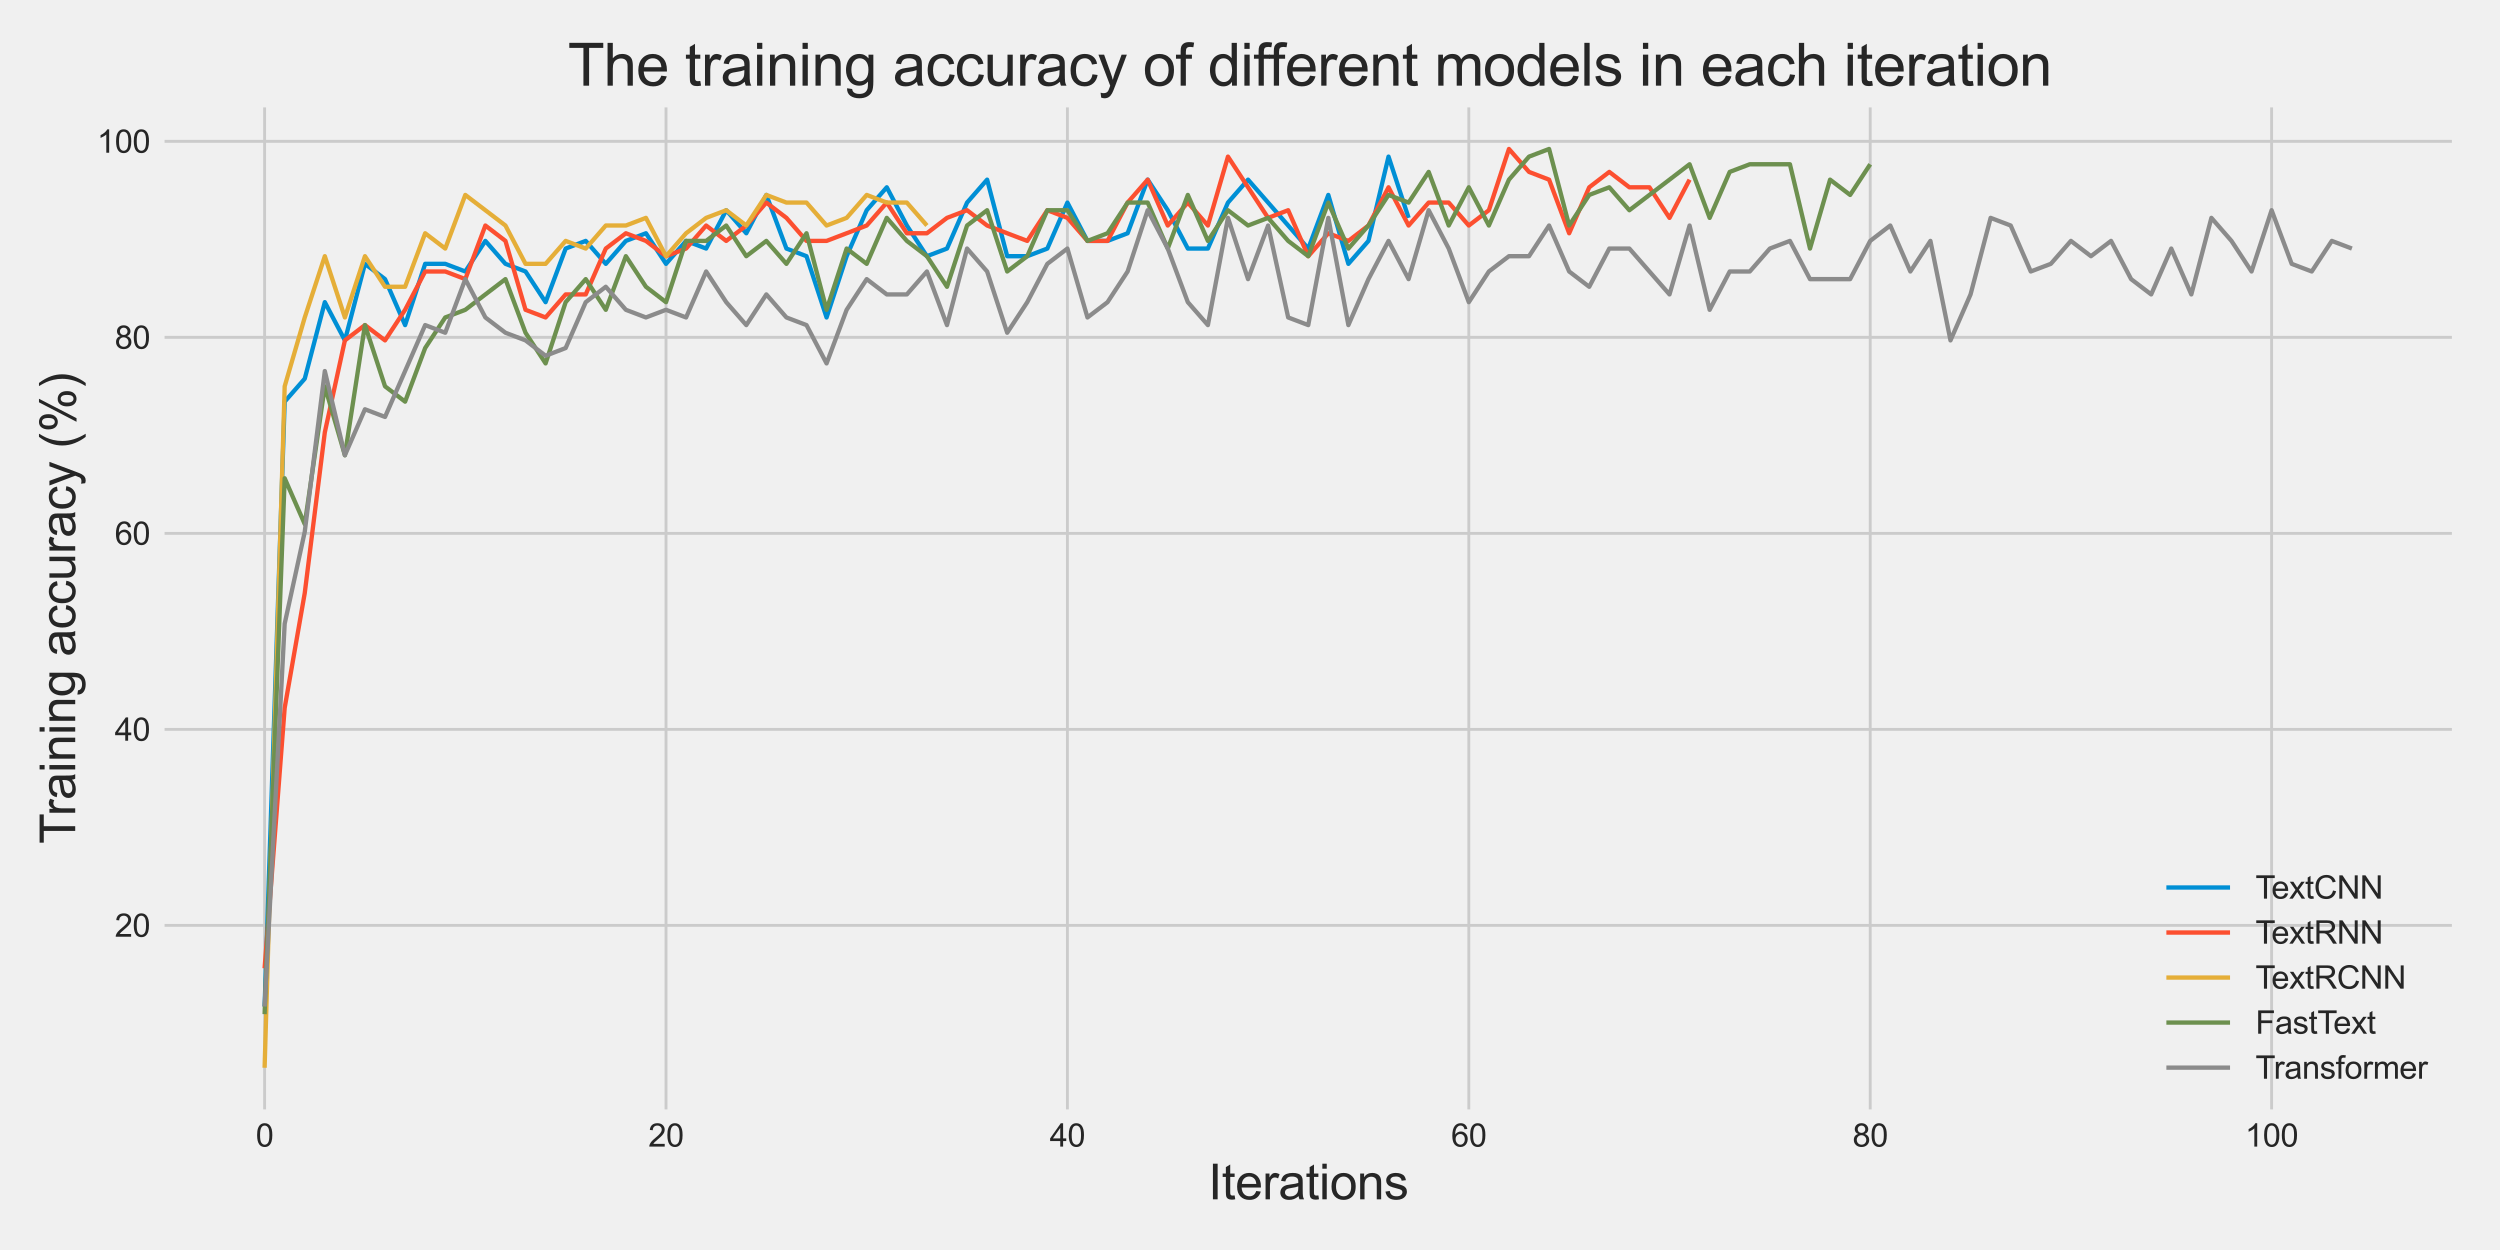 <?xml version="1.0" encoding="utf-8" standalone="no"?>
<!DOCTYPE svg PUBLIC "-//W3C//DTD SVG 1.1//EN"
  "http://www.w3.org/Graphics/SVG/1.1/DTD/svg11.dtd">
<svg xmlns:xlink="http://www.w3.org/1999/xlink" width="864pt" height="432pt" viewBox="0 0 864 432" xmlns="http://www.w3.org/2000/svg" version="1.1">
 <defs>
  <style type="text/css">*{stroke-linejoin: round; stroke-linecap: butt}</style>
 </defs>
 <g id="figure_1">
  <g id="patch_1">
   <path d="M 0 432 
L 864 432 
L 864 0 
L 0 0 
z
" style="fill: #f0f0f0"/>
  </g>
  <g id="axes_1">
   <g id="patch_2">
    <path d="M 55.38 384.9 
L 848.88 384.9 
L 848.88 35.61 
L 55.38 35.61 
z
" style="fill: #f0f0f0"/>
   </g>
   <g id="matplotlib.axis_1">
    <g id="xtick_1">
     <g id="line2d_1">
      <path d="M 91.448 384.9 
L 91.448 35.61 
" clip-path="url(#p4929219675)" style="fill: none; stroke: #cbcbcb"/>
     </g>
     <g id="line2d_2"/>
     <g id="text_1">
      <!-- 0 -->
      <g style="fill: #262626" transform="translate(88.39 396.274) scale(0.11 -0.11)">
       <defs>
        <path id="ArialMT-30" d="M 266 2259 
Q 266 3072 433 3567 
Q 600 4063 929 4331 
Q 1259 4600 1759 4600 
Q 2128 4600 2406 4451 
Q 2684 4303 2865 4023 
Q 3047 3744 3150 3342 
Q 3253 2941 3253 2259 
Q 3253 1453 3087 958 
Q 2922 463 2592 192 
Q 2263 -78 1759 -78 
Q 1097 -78 719 397 
Q 266 969 266 2259 
z
M 844 2259 
Q 844 1131 1108 757 
Q 1372 384 1759 384 
Q 2147 384 2411 759 
Q 2675 1134 2675 2259 
Q 2675 3391 2411 3762 
Q 2147 4134 1753 4134 
Q 1366 4134 1134 3806 
Q 844 3388 844 2259 
z
" transform="scale(0.016)"/>
       </defs>
       <use xlink:href="#ArialMT-30"/>
      </g>
     </g>
    </g>
    <g id="xtick_2">
     <g id="line2d_3">
      <path d="M 230.172 384.9 
L 230.172 35.61 
" clip-path="url(#p4929219675)" style="fill: none; stroke: #cbcbcb"/>
     </g>
     <g id="line2d_4"/>
     <g id="text_2">
      <!-- 20 -->
      <g style="fill: #262626" transform="translate(224.055 396.274) scale(0.11 -0.11)">
       <defs>
        <path id="ArialMT-32" d="M 3222 541 
L 3222 0 
L 194 0 
Q 188 203 259 391 
Q 375 700 629 1000 
Q 884 1300 1366 1694 
Q 2113 2306 2375 2664 
Q 2638 3022 2638 3341 
Q 2638 3675 2398 3904 
Q 2159 4134 1775 4134 
Q 1369 4134 1125 3890 
Q 881 3647 878 3216 
L 300 3275 
Q 359 3922 746 4261 
Q 1134 4600 1788 4600 
Q 2447 4600 2831 4234 
Q 3216 3869 3216 3328 
Q 3216 3053 3103 2787 
Q 2991 2522 2730 2228 
Q 2469 1934 1863 1422 
Q 1356 997 1212 845 
Q 1069 694 975 541 
L 3222 541 
z
" transform="scale(0.016)"/>
       </defs>
       <use xlink:href="#ArialMT-32"/>
       <use xlink:href="#ArialMT-30" x="55.615"/>
      </g>
     </g>
    </g>
    <g id="xtick_3">
     <g id="line2d_5">
      <path d="M 368.896 384.9 
L 368.896 35.61 
" clip-path="url(#p4929219675)" style="fill: none; stroke: #cbcbcb"/>
     </g>
     <g id="line2d_6"/>
     <g id="text_3">
      <!-- 40 -->
      <g style="fill: #262626" transform="translate(362.779 396.274) scale(0.11 -0.11)">
       <defs>
        <path id="ArialMT-34" d="M 2069 0 
L 2069 1097 
L 81 1097 
L 81 1613 
L 2172 4581 
L 2631 4581 
L 2631 1613 
L 3250 1613 
L 3250 1097 
L 2631 1097 
L 2631 0 
L 2069 0 
z
M 2069 1613 
L 2069 3678 
L 634 1613 
L 2069 1613 
z
" transform="scale(0.016)"/>
       </defs>
       <use xlink:href="#ArialMT-34"/>
       <use xlink:href="#ArialMT-30" x="55.615"/>
      </g>
     </g>
    </g>
    <g id="xtick_4">
     <g id="line2d_7">
      <path d="M 507.62 384.9 
L 507.62 35.61 
" clip-path="url(#p4929219675)" style="fill: none; stroke: #cbcbcb"/>
     </g>
     <g id="line2d_8"/>
     <g id="text_4">
      <!-- 60 -->
      <g style="fill: #262626" transform="translate(501.502 396.274) scale(0.11 -0.11)">
       <defs>
        <path id="ArialMT-36" d="M 3184 3459 
L 2625 3416 
Q 2550 3747 2413 3897 
Q 2184 4138 1850 4138 
Q 1581 4138 1378 3988 
Q 1113 3794 959 3422 
Q 806 3050 800 2363 
Q 1003 2672 1297 2822 
Q 1591 2972 1913 2972 
Q 2475 2972 2870 2558 
Q 3266 2144 3266 1488 
Q 3266 1056 3080 686 
Q 2894 316 2569 119 
Q 2244 -78 1831 -78 
Q 1128 -78 684 439 
Q 241 956 241 2144 
Q 241 3472 731 4075 
Q 1159 4600 1884 4600 
Q 2425 4600 2770 4297 
Q 3116 3994 3184 3459 
z
M 888 1484 
Q 888 1194 1011 928 
Q 1134 663 1356 523 
Q 1578 384 1822 384 
Q 2178 384 2434 671 
Q 2691 959 2691 1453 
Q 2691 1928 2437 2201 
Q 2184 2475 1800 2475 
Q 1419 2475 1153 2201 
Q 888 1928 888 1484 
z
" transform="scale(0.016)"/>
       </defs>
       <use xlink:href="#ArialMT-36"/>
       <use xlink:href="#ArialMT-30" x="55.615"/>
      </g>
     </g>
    </g>
    <g id="xtick_5">
     <g id="line2d_9">
      <path d="M 646.343 384.9 
L 646.343 35.61 
" clip-path="url(#p4929219675)" style="fill: none; stroke: #cbcbcb"/>
     </g>
     <g id="line2d_10"/>
     <g id="text_5">
      <!-- 80 -->
      <g style="fill: #262626" transform="translate(640.226 396.274) scale(0.11 -0.11)">
       <defs>
        <path id="ArialMT-38" d="M 1131 2484 
Q 781 2613 612 2850 
Q 444 3088 444 3419 
Q 444 3919 803 4259 
Q 1163 4600 1759 4600 
Q 2359 4600 2725 4251 
Q 3091 3903 3091 3403 
Q 3091 3084 2923 2848 
Q 2756 2613 2416 2484 
Q 2838 2347 3058 2040 
Q 3278 1734 3278 1309 
Q 3278 722 2862 322 
Q 2447 -78 1769 -78 
Q 1091 -78 675 323 
Q 259 725 259 1325 
Q 259 1772 486 2073 
Q 713 2375 1131 2484 
z
M 1019 3438 
Q 1019 3113 1228 2906 
Q 1438 2700 1772 2700 
Q 2097 2700 2305 2904 
Q 2513 3109 2513 3406 
Q 2513 3716 2298 3927 
Q 2084 4138 1766 4138 
Q 1444 4138 1231 3931 
Q 1019 3725 1019 3438 
z
M 838 1322 
Q 838 1081 952 856 
Q 1066 631 1291 507 
Q 1516 384 1775 384 
Q 2178 384 2440 643 
Q 2703 903 2703 1303 
Q 2703 1709 2433 1975 
Q 2163 2241 1756 2241 
Q 1359 2241 1098 1978 
Q 838 1716 838 1322 
z
" transform="scale(0.016)"/>
       </defs>
       <use xlink:href="#ArialMT-38"/>
       <use xlink:href="#ArialMT-30" x="55.615"/>
      </g>
     </g>
    </g>
    <g id="xtick_6">
     <g id="line2d_11">
      <path d="M 785.067 384.9 
L 785.067 35.61 
" clip-path="url(#p4929219675)" style="fill: none; stroke: #cbcbcb"/>
     </g>
     <g id="line2d_12"/>
     <g id="text_6">
      <!-- 100 -->
      <g style="fill: #262626" transform="translate(775.892 396.274) scale(0.11 -0.11)">
       <defs>
        <path id="ArialMT-31" d="M 2384 0 
L 1822 0 
L 1822 3584 
Q 1619 3391 1289 3197 
Q 959 3003 697 2906 
L 697 3450 
Q 1169 3672 1522 3987 
Q 1875 4303 2022 4600 
L 2384 4600 
L 2384 0 
z
" transform="scale(0.016)"/>
       </defs>
       <use xlink:href="#ArialMT-31"/>
       <use xlink:href="#ArialMT-30" x="55.615"/>
       <use xlink:href="#ArialMT-30" x="111.23"/>
      </g>
     </g>
    </g>
    <g id="text_7">
     <!-- Iterations -->
     <g style="fill: #262626" transform="translate(417.581 414.485) scale(0.168 -0.168)">
      <defs>
       <path id="ArialMT-49" d="M 597 0 
L 597 4581 
L 1203 4581 
L 1203 0 
L 597 0 
z
" transform="scale(0.016)"/>
       <path id="ArialMT-74" d="M 1650 503 
L 1731 6 
Q 1494 -44 1306 -44 
Q 1000 -44 831 53 
Q 663 150 594 308 
Q 525 466 525 972 
L 525 2881 
L 113 2881 
L 113 3319 
L 525 3319 
L 525 4141 
L 1084 4478 
L 1084 3319 
L 1650 3319 
L 1650 2881 
L 1084 2881 
L 1084 941 
Q 1084 700 1114 631 
Q 1144 563 1211 522 
Q 1278 481 1403 481 
Q 1497 481 1650 503 
z
" transform="scale(0.016)"/>
       <path id="ArialMT-65" d="M 2694 1069 
L 3275 997 
Q 3138 488 2766 206 
Q 2394 -75 1816 -75 
Q 1088 -75 661 373 
Q 234 822 234 1631 
Q 234 2469 665 2931 
Q 1097 3394 1784 3394 
Q 2450 3394 2872 2941 
Q 3294 2488 3294 1666 
Q 3294 1616 3291 1516 
L 816 1516 
Q 847 969 1125 678 
Q 1403 388 1819 388 
Q 2128 388 2347 550 
Q 2566 713 2694 1069 
z
M 847 1978 
L 2700 1978 
Q 2663 2397 2488 2606 
Q 2219 2931 1791 2931 
Q 1403 2931 1139 2672 
Q 875 2413 847 1978 
z
" transform="scale(0.016)"/>
       <path id="ArialMT-72" d="M 416 0 
L 416 3319 
L 922 3319 
L 922 2816 
Q 1116 3169 1280 3281 
Q 1444 3394 1641 3394 
Q 1925 3394 2219 3213 
L 2025 2691 
Q 1819 2813 1613 2813 
Q 1428 2813 1281 2702 
Q 1134 2591 1072 2394 
Q 978 2094 978 1738 
L 978 0 
L 416 0 
z
" transform="scale(0.016)"/>
       <path id="ArialMT-61" d="M 2588 409 
Q 2275 144 1986 34 
Q 1697 -75 1366 -75 
Q 819 -75 525 192 
Q 231 459 231 875 
Q 231 1119 342 1320 
Q 453 1522 633 1644 
Q 813 1766 1038 1828 
Q 1203 1872 1538 1913 
Q 2219 1994 2541 2106 
Q 2544 2222 2544 2253 
Q 2544 2597 2384 2738 
Q 2169 2928 1744 2928 
Q 1347 2928 1158 2789 
Q 969 2650 878 2297 
L 328 2372 
Q 403 2725 575 2942 
Q 747 3159 1072 3276 
Q 1397 3394 1825 3394 
Q 2250 3394 2515 3294 
Q 2781 3194 2906 3042 
Q 3031 2891 3081 2659 
Q 3109 2516 3109 2141 
L 3109 1391 
Q 3109 606 3145 398 
Q 3181 191 3288 0 
L 2700 0 
Q 2613 175 2588 409 
z
M 2541 1666 
Q 2234 1541 1622 1453 
Q 1275 1403 1131 1340 
Q 988 1278 909 1158 
Q 831 1038 831 891 
Q 831 666 1001 516 
Q 1172 366 1500 366 
Q 1825 366 2078 508 
Q 2331 650 2450 897 
Q 2541 1088 2541 1459 
L 2541 1666 
z
" transform="scale(0.016)"/>
       <path id="ArialMT-69" d="M 425 3934 
L 425 4581 
L 988 4581 
L 988 3934 
L 425 3934 
z
M 425 0 
L 425 3319 
L 988 3319 
L 988 0 
L 425 0 
z
" transform="scale(0.016)"/>
       <path id="ArialMT-6f" d="M 213 1659 
Q 213 2581 725 3025 
Q 1153 3394 1769 3394 
Q 2453 3394 2887 2945 
Q 3322 2497 3322 1706 
Q 3322 1066 3130 698 
Q 2938 331 2570 128 
Q 2203 -75 1769 -75 
Q 1072 -75 642 372 
Q 213 819 213 1659 
z
M 791 1659 
Q 791 1022 1069 705 
Q 1347 388 1769 388 
Q 2188 388 2466 706 
Q 2744 1025 2744 1678 
Q 2744 2294 2464 2611 
Q 2184 2928 1769 2928 
Q 1347 2928 1069 2612 
Q 791 2297 791 1659 
z
" transform="scale(0.016)"/>
       <path id="ArialMT-6e" d="M 422 0 
L 422 3319 
L 928 3319 
L 928 2847 
Q 1294 3394 1984 3394 
Q 2284 3394 2536 3286 
Q 2788 3178 2913 3003 
Q 3038 2828 3088 2588 
Q 3119 2431 3119 2041 
L 3119 0 
L 2556 0 
L 2556 2019 
Q 2556 2363 2490 2533 
Q 2425 2703 2258 2804 
Q 2091 2906 1866 2906 
Q 1506 2906 1245 2678 
Q 984 2450 984 1813 
L 984 0 
L 422 0 
z
" transform="scale(0.016)"/>
       <path id="ArialMT-73" d="M 197 991 
L 753 1078 
Q 800 744 1014 566 
Q 1228 388 1613 388 
Q 2000 388 2187 545 
Q 2375 703 2375 916 
Q 2375 1106 2209 1216 
Q 2094 1291 1634 1406 
Q 1016 1563 777 1677 
Q 538 1791 414 1992 
Q 291 2194 291 2438 
Q 291 2659 392 2848 
Q 494 3038 669 3163 
Q 800 3259 1026 3326 
Q 1253 3394 1513 3394 
Q 1903 3394 2198 3281 
Q 2494 3169 2634 2976 
Q 2775 2784 2828 2463 
L 2278 2388 
Q 2241 2644 2061 2787 
Q 1881 2931 1553 2931 
Q 1166 2931 1000 2803 
Q 834 2675 834 2503 
Q 834 2394 903 2306 
Q 972 2216 1119 2156 
Q 1203 2125 1616 2013 
Q 2213 1853 2448 1751 
Q 2684 1650 2818 1456 
Q 2953 1263 2953 975 
Q 2953 694 2789 445 
Q 2625 197 2315 61 
Q 2006 -75 1616 -75 
Q 969 -75 630 194 
Q 291 463 197 991 
z
" transform="scale(0.016)"/>
      </defs>
      <use xlink:href="#ArialMT-49"/>
      <use xlink:href="#ArialMT-74" x="27.783"/>
      <use xlink:href="#ArialMT-65" x="55.566"/>
      <use xlink:href="#ArialMT-72" x="111.182"/>
      <use xlink:href="#ArialMT-61" x="144.482"/>
      <use xlink:href="#ArialMT-74" x="200.098"/>
      <use xlink:href="#ArialMT-69" x="227.881"/>
      <use xlink:href="#ArialMT-6f" x="250.098"/>
      <use xlink:href="#ArialMT-6e" x="305.713"/>
      <use xlink:href="#ArialMT-73" x="361.328"/>
     </g>
    </g>
   </g>
   <g id="matplotlib.axis_2">
    <g id="ytick_1">
     <g id="line2d_13">
      <path d="M 55.38 319.809 
L 848.88 319.809 
" clip-path="url(#p4929219675)" style="fill: none; stroke: #cbcbcb"/>
     </g>
     <g id="line2d_14"/>
     <g id="text_8">
      <!-- 20 -->
      <g style="fill: #262626" transform="translate(39.646 323.746) scale(0.11 -0.11)">
       <use xlink:href="#ArialMT-32"/>
       <use xlink:href="#ArialMT-30" x="55.615"/>
      </g>
     </g>
    </g>
    <g id="ytick_2">
     <g id="line2d_15">
      <path d="M 55.38 252.068 
L 848.88 252.068 
" clip-path="url(#p4929219675)" style="fill: none; stroke: #cbcbcb"/>
     </g>
     <g id="line2d_16"/>
     <g id="text_9">
      <!-- 40 -->
      <g style="fill: #262626" transform="translate(39.646 256.005) scale(0.11 -0.11)">
       <use xlink:href="#ArialMT-34"/>
       <use xlink:href="#ArialMT-30" x="55.615"/>
      </g>
     </g>
    </g>
    <g id="ytick_3">
     <g id="line2d_17">
      <path d="M 55.38 184.327 
L 848.88 184.327 
" clip-path="url(#p4929219675)" style="fill: none; stroke: #cbcbcb"/>
     </g>
     <g id="line2d_18"/>
     <g id="text_10">
      <!-- 60 -->
      <g style="fill: #262626" transform="translate(39.646 188.264) scale(0.11 -0.11)">
       <use xlink:href="#ArialMT-36"/>
       <use xlink:href="#ArialMT-30" x="55.615"/>
      </g>
     </g>
    </g>
    <g id="ytick_4">
     <g id="line2d_19">
      <path d="M 55.38 116.586 
L 848.88 116.586 
" clip-path="url(#p4929219675)" style="fill: none; stroke: #cbcbcb"/>
     </g>
     <g id="line2d_20"/>
     <g id="text_11">
      <!-- 80 -->
      <g style="fill: #262626" transform="translate(39.646 120.523) scale(0.11 -0.11)">
       <use xlink:href="#ArialMT-38"/>
       <use xlink:href="#ArialMT-30" x="55.615"/>
      </g>
     </g>
    </g>
    <g id="ytick_5">
     <g id="line2d_21">
      <path d="M 55.38 48.845 
L 848.88 48.845 
" clip-path="url(#p4929219675)" style="fill: none; stroke: #cbcbcb"/>
     </g>
     <g id="line2d_22"/>
     <g id="text_12">
      <!-- 100 -->
      <g style="fill: #262626" transform="translate(33.529 52.782) scale(0.11 -0.11)">
       <use xlink:href="#ArialMT-31"/>
       <use xlink:href="#ArialMT-30" x="55.615"/>
       <use xlink:href="#ArialMT-30" x="111.23"/>
      </g>
     </g>
    </g>
    <g id="text_13">
     <!-- Training accuracy (%) -->
     <g style="fill: #262626" transform="translate(25.993 291.626) rotate(-90) scale(0.168 -0.168)">
      <defs>
       <path id="ArialMT-54" d="M 1659 0 
L 1659 4041 
L 150 4041 
L 150 4581 
L 3781 4581 
L 3781 4041 
L 2266 4041 
L 2266 0 
L 1659 0 
z
" transform="scale(0.016)"/>
       <path id="ArialMT-67" d="M 319 -275 
L 866 -356 
Q 900 -609 1056 -725 
Q 1266 -881 1628 -881 
Q 2019 -881 2231 -725 
Q 2444 -569 2519 -288 
Q 2563 -116 2559 434 
Q 2191 0 1641 0 
Q 956 0 581 494 
Q 206 988 206 1678 
Q 206 2153 378 2554 
Q 550 2956 876 3175 
Q 1203 3394 1644 3394 
Q 2231 3394 2613 2919 
L 2613 3319 
L 3131 3319 
L 3131 450 
Q 3131 -325 2973 -648 
Q 2816 -972 2473 -1159 
Q 2131 -1347 1631 -1347 
Q 1038 -1347 672 -1080 
Q 306 -813 319 -275 
z
M 784 1719 
Q 784 1066 1043 766 
Q 1303 466 1694 466 
Q 2081 466 2343 764 
Q 2606 1063 2606 1700 
Q 2606 2309 2336 2618 
Q 2066 2928 1684 2928 
Q 1309 2928 1046 2623 
Q 784 2319 784 1719 
z
" transform="scale(0.016)"/>
       <path id="ArialMT-20" transform="scale(0.016)"/>
       <path id="ArialMT-63" d="M 2588 1216 
L 3141 1144 
Q 3050 572 2676 248 
Q 2303 -75 1759 -75 
Q 1078 -75 664 370 
Q 250 816 250 1647 
Q 250 2184 428 2587 
Q 606 2991 970 3192 
Q 1334 3394 1763 3394 
Q 2303 3394 2647 3120 
Q 2991 2847 3088 2344 
L 2541 2259 
Q 2463 2594 2264 2762 
Q 2066 2931 1784 2931 
Q 1359 2931 1093 2626 
Q 828 2322 828 1663 
Q 828 994 1084 691 
Q 1341 388 1753 388 
Q 2084 388 2306 591 
Q 2528 794 2588 1216 
z
" transform="scale(0.016)"/>
       <path id="ArialMT-75" d="M 2597 0 
L 2597 488 
Q 2209 -75 1544 -75 
Q 1250 -75 995 37 
Q 741 150 617 320 
Q 494 491 444 738 
Q 409 903 409 1263 
L 409 3319 
L 972 3319 
L 972 1478 
Q 972 1038 1006 884 
Q 1059 663 1231 536 
Q 1403 409 1656 409 
Q 1909 409 2131 539 
Q 2353 669 2445 892 
Q 2538 1116 2538 1541 
L 2538 3319 
L 3100 3319 
L 3100 0 
L 2597 0 
z
" transform="scale(0.016)"/>
       <path id="ArialMT-79" d="M 397 -1278 
L 334 -750 
Q 519 -800 656 -800 
Q 844 -800 956 -737 
Q 1069 -675 1141 -563 
Q 1194 -478 1313 -144 
Q 1328 -97 1363 -6 
L 103 3319 
L 709 3319 
L 1400 1397 
Q 1534 1031 1641 628 
Q 1738 1016 1872 1384 
L 2581 3319 
L 3144 3319 
L 1881 -56 
Q 1678 -603 1566 -809 
Q 1416 -1088 1222 -1217 
Q 1028 -1347 759 -1347 
Q 597 -1347 397 -1278 
z
" transform="scale(0.016)"/>
       <path id="ArialMT-28" d="M 1497 -1347 
Q 1031 -759 709 28 
Q 388 816 388 1659 
Q 388 2403 628 3084 
Q 909 3875 1497 4659 
L 1900 4659 
Q 1522 4009 1400 3731 
Q 1209 3300 1100 2831 
Q 966 2247 966 1656 
Q 966 153 1900 -1347 
L 1497 -1347 
z
" transform="scale(0.016)"/>
       <path id="ArialMT-25" d="M 372 3481 
Q 372 3972 619 4315 
Q 866 4659 1334 4659 
Q 1766 4659 2048 4351 
Q 2331 4044 2331 3447 
Q 2331 2866 2045 2552 
Q 1759 2238 1341 2238 
Q 925 2238 648 2547 
Q 372 2856 372 3481 
z
M 1350 4272 
Q 1141 4272 1002 4090 
Q 863 3909 863 3425 
Q 863 2984 1003 2804 
Q 1144 2625 1350 2625 
Q 1563 2625 1702 2806 
Q 1841 2988 1841 3469 
Q 1841 3913 1700 4092 
Q 1559 4272 1350 4272 
z
M 1353 -169 
L 3859 4659 
L 4316 4659 
L 1819 -169 
L 1353 -169 
z
M 3334 1075 
Q 3334 1569 3581 1911 
Q 3828 2253 4300 2253 
Q 4731 2253 5014 1945 
Q 5297 1638 5297 1041 
Q 5297 459 5011 145 
Q 4725 -169 4303 -169 
Q 3888 -169 3611 142 
Q 3334 453 3334 1075 
z
M 4316 1866 
Q 4103 1866 3964 1684 
Q 3825 1503 3825 1019 
Q 3825 581 3965 400 
Q 4106 219 4313 219 
Q 4528 219 4667 400 
Q 4806 581 4806 1063 
Q 4806 1506 4665 1686 
Q 4525 1866 4316 1866 
z
" transform="scale(0.016)"/>
       <path id="ArialMT-29" d="M 791 -1347 
L 388 -1347 
Q 1322 153 1322 1656 
Q 1322 2244 1188 2822 
Q 1081 3291 891 3722 
Q 769 4003 388 4659 
L 791 4659 
Q 1378 3875 1659 3084 
Q 1900 2403 1900 1659 
Q 1900 816 1576 28 
Q 1253 -759 791 -1347 
z
" transform="scale(0.016)"/>
      </defs>
      <use xlink:href="#ArialMT-54"/>
      <use xlink:href="#ArialMT-72" x="57.334"/>
      <use xlink:href="#ArialMT-61" x="90.635"/>
      <use xlink:href="#ArialMT-69" x="146.25"/>
      <use xlink:href="#ArialMT-6e" x="168.467"/>
      <use xlink:href="#ArialMT-69" x="224.082"/>
      <use xlink:href="#ArialMT-6e" x="246.299"/>
      <use xlink:href="#ArialMT-67" x="301.914"/>
      <use xlink:href="#ArialMT-20" x="357.529"/>
      <use xlink:href="#ArialMT-61" x="385.312"/>
      <use xlink:href="#ArialMT-63" x="440.928"/>
      <use xlink:href="#ArialMT-63" x="490.928"/>
      <use xlink:href="#ArialMT-75" x="540.928"/>
      <use xlink:href="#ArialMT-72" x="596.543"/>
      <use xlink:href="#ArialMT-61" x="629.844"/>
      <use xlink:href="#ArialMT-63" x="685.459"/>
      <use xlink:href="#ArialMT-79" x="735.459"/>
      <use xlink:href="#ArialMT-20" x="785.459"/>
      <use xlink:href="#ArialMT-28" x="813.242"/>
      <use xlink:href="#ArialMT-25" x="846.543"/>
      <use xlink:href="#ArialMT-29" x="935.459"/>
     </g>
    </g>
   </g>
   <g id="PolyCollection_1"/>
   <g id="PolyCollection_2"/>
   <g id="PolyCollection_3"/>
   <g id="PolyCollection_4"/>
   <g id="PolyCollection_5"/>
   <g id="line2d_23">
    <path d="M 91.448 347.854 
L 98.384 138.805 
L 105.321 130.879 
L 112.257 104.426 
L 119.193 117.636 
L 126.129 91.183 
L 133.065 96.467 
L 140.002 112.352 
L 146.938 91.183 
L 153.874 91.183 
L 160.81 93.825 
L 167.746 83.257 
L 174.682 91.183 
L 181.619 93.825 
L 188.555 104.426 
L 195.491 85.899 
L 202.427 83.257 
L 209.363 91.183 
L 216.3 83.257 
L 223.236 80.615 
L 230.172 91.183 
L 237.108 83.257 
L 244.044 85.899 
L 250.981 72.656 
L 257.917 80.615 
L 264.853 67.372 
L 271.789 85.899 
L 278.725 88.541 
L 285.661 109.71 
L 292.598 88.541 
L 299.534 72.656 
L 306.47 64.73 
L 313.406 77.94 
L 320.342 88.541 
L 327.279 85.899 
L 334.215 70.014 
L 341.151 62.088 
L 348.087 88.541 
L 355.023 88.541 
L 361.96 85.899 
L 368.896 70.014 
L 375.832 83.257 
L 382.768 83.257 
L 389.704 80.615 
L 396.64 62.088 
L 403.577 72.656 
L 410.513 85.899 
L 417.449 85.899 
L 424.385 70.014 
L 431.321 62.088 
L 438.258 70.014 
L 445.194 77.94 
L 452.13 85.899 
L 459.066 67.372 
L 466.002 91.183 
L 472.939 83.257 
L 479.875 54.129 
L 486.811 75.298 
" clip-path="url(#p4929219675)" style="fill: none; stroke: #008fd5; stroke-width: 1.5"/>
   </g>
   <g id="line2d_24">
    <path d="M 91.448 334.645 
L 98.384 244.651 
L 105.321 204.954 
L 112.257 149.407 
L 119.193 117.636 
L 126.129 112.352 
L 133.065 117.636 
L 140.002 107.068 
L 146.938 93.825 
L 153.874 93.825 
L 160.81 96.467 
L 167.746 77.94 
L 174.682 83.257 
L 181.619 107.068 
L 188.555 109.71 
L 195.491 101.751 
L 202.427 101.751 
L 209.363 85.899 
L 216.3 80.615 
L 223.236 83.257 
L 230.172 88.541 
L 237.108 85.899 
L 244.044 77.94 
L 250.981 83.257 
L 257.917 77.94 
L 264.853 70.014 
L 271.789 75.298 
L 278.725 83.257 
L 285.661 83.257 
L 292.598 80.615 
L 299.534 77.94 
L 306.47 70.014 
L 313.406 80.615 
L 320.342 80.615 
L 327.279 75.298 
L 334.215 72.656 
L 341.151 77.94 
L 348.087 80.615 
L 355.023 83.257 
L 361.96 72.656 
L 368.896 75.298 
L 375.832 83.257 
L 382.768 83.257 
L 389.704 70.014 
L 396.64 62.088 
L 403.577 77.94 
L 410.513 70.014 
L 417.449 77.94 
L 424.385 54.129 
L 431.321 64.73 
L 438.258 75.298 
L 445.194 72.656 
L 452.13 88.541 
L 459.066 80.615 
L 466.002 83.257 
L 472.939 77.94 
L 479.875 64.73 
L 486.811 77.94 
L 493.747 70.014 
L 500.683 70.014 
L 507.62 77.94 
L 514.556 72.656 
L 521.492 51.487 
L 528.428 59.413 
L 535.364 62.088 
L 542.3 80.615 
L 549.237 64.73 
L 556.173 59.413 
L 563.109 64.73 
L 570.045 64.73 
L 576.981 75.298 
L 583.918 62.088 
" clip-path="url(#p4929219675)" style="fill: none; stroke: #fc4f30; stroke-width: 1.5"/>
   </g>
   <g id="line2d_25">
    <path d="M 91.448 369.023 
L 98.384 133.521 
L 105.321 109.71 
L 112.257 88.541 
L 119.193 109.71 
L 126.129 88.541 
L 133.065 99.109 
L 140.002 99.109 
L 146.938 80.615 
L 153.874 85.899 
L 160.81 67.372 
L 167.746 72.656 
L 174.682 77.94 
L 181.619 91.183 
L 188.555 91.183 
L 195.491 83.257 
L 202.427 85.899 
L 209.363 77.94 
L 216.3 77.94 
L 223.236 75.298 
L 230.172 88.541 
L 237.108 80.615 
L 244.044 75.298 
L 250.981 72.656 
L 257.917 77.94 
L 264.853 67.372 
L 271.789 70.014 
L 278.725 70.014 
L 285.661 77.94 
L 292.598 75.298 
L 299.534 67.372 
L 306.47 70.014 
L 313.406 70.014 
L 320.342 77.94 
" clip-path="url(#p4929219675)" style="fill: none; stroke: #e5ae38; stroke-width: 1.5"/>
   </g>
   <g id="line2d_26">
    <path d="M 91.448 350.496 
L 98.384 165.292 
L 105.321 181.143 
L 112.257 133.521 
L 119.193 157.332 
L 126.129 112.352 
L 133.065 133.521 
L 140.002 138.805 
L 146.938 120.278 
L 153.874 109.71 
L 160.81 107.068 
L 167.746 101.751 
L 174.682 96.467 
L 181.619 114.994 
L 188.555 125.596 
L 195.491 104.426 
L 202.427 96.467 
L 209.363 107.068 
L 216.3 88.541 
L 223.236 99.109 
L 230.172 104.426 
L 237.108 83.257 
L 244.044 83.257 
L 250.981 77.94 
L 257.917 88.541 
L 264.853 83.257 
L 271.789 91.183 
L 278.725 80.615 
L 285.661 107.068 
L 292.598 85.899 
L 299.534 91.183 
L 306.47 75.298 
L 313.406 83.257 
L 320.342 88.541 
L 327.279 99.109 
L 334.215 77.94 
L 341.151 72.656 
L 348.087 93.825 
L 355.023 88.541 
L 361.96 72.656 
L 368.896 72.656 
L 375.832 83.257 
L 382.768 80.615 
L 389.704 70.014 
L 396.64 70.014 
L 403.577 85.899 
L 410.513 67.372 
L 417.449 83.257 
L 424.385 72.656 
L 431.321 77.94 
L 438.258 75.298 
L 445.194 83.257 
L 452.13 88.541 
L 459.066 70.014 
L 466.002 85.899 
L 472.939 77.94 
L 479.875 67.372 
L 486.811 70.014 
L 493.747 59.413 
L 500.683 77.94 
L 507.62 64.73 
L 514.556 77.94 
L 521.492 62.088 
L 528.428 54.129 
L 535.364 51.487 
L 542.3 77.94 
L 549.237 67.372 
L 556.173 64.73 
L 563.109 72.656 
L 570.045 67.372 
L 576.981 62.088 
L 583.918 56.771 
L 590.854 75.298 
L 597.79 59.413 
L 604.726 56.771 
L 611.662 56.771 
L 618.599 56.771 
L 625.535 85.899 
L 632.471 62.088 
L 639.407 67.372 
L 646.343 56.771 
" clip-path="url(#p4929219675)" style="fill: none; stroke: #6d904f; stroke-width: 1.5"/>
   </g>
   <g id="line2d_27">
    <path d="M 91.448 347.854 
L 98.384 215.556 
L 105.321 183.785 
L 112.257 128.237 
L 119.193 157.332 
L 126.129 141.447 
L 133.065 144.089 
L 140.002 128.237 
L 146.938 112.352 
L 153.874 114.994 
L 160.81 96.467 
L 167.746 109.71 
L 174.682 114.994 
L 181.619 117.636 
L 188.555 122.954 
L 195.491 120.278 
L 202.427 104.426 
L 209.363 99.109 
L 216.3 107.068 
L 223.236 109.71 
L 230.172 107.068 
L 237.108 109.71 
L 244.044 93.825 
L 250.981 104.426 
L 257.917 112.352 
L 264.853 101.751 
L 271.789 109.71 
L 278.725 112.352 
L 285.661 125.596 
L 292.598 107.068 
L 299.534 96.467 
L 306.47 101.751 
L 313.406 101.751 
L 320.342 93.825 
L 327.279 112.352 
L 334.215 85.899 
L 341.151 93.825 
L 348.087 114.994 
L 355.023 104.426 
L 361.96 91.183 
L 368.896 85.899 
L 375.832 109.71 
L 382.768 104.426 
L 389.704 93.825 
L 396.64 72.656 
L 403.577 85.899 
L 410.513 104.426 
L 417.449 112.352 
L 424.385 75.298 
L 431.321 96.467 
L 438.258 77.94 
L 445.194 109.71 
L 452.13 112.352 
L 459.066 75.298 
L 466.002 112.352 
L 472.939 96.467 
L 479.875 83.257 
L 486.811 96.467 
L 493.747 72.656 
L 500.683 85.899 
L 507.62 104.426 
L 514.556 93.825 
L 521.492 88.541 
L 528.428 88.541 
L 535.364 77.94 
L 542.3 93.825 
L 549.237 99.109 
L 556.173 85.899 
L 563.109 85.899 
L 570.045 93.825 
L 576.981 101.751 
L 583.918 77.94 
L 590.854 107.068 
L 597.79 93.825 
L 604.726 93.825 
L 611.662 85.899 
L 618.599 83.257 
L 625.535 96.467 
L 632.471 96.467 
L 639.407 96.467 
L 646.343 83.257 
L 653.279 77.94 
L 660.216 93.825 
L 667.152 83.257 
L 674.088 117.636 
L 681.024 101.751 
L 687.96 75.298 
L 694.897 77.94 
L 701.833 93.825 
L 708.769 91.183 
L 715.705 83.257 
L 722.641 88.541 
L 729.578 83.257 
L 736.514 96.467 
L 743.45 101.751 
L 750.386 85.899 
L 757.322 101.751 
L 764.258 75.298 
L 771.195 83.257 
L 778.131 93.825 
L 785.067 72.656 
L 792.003 91.183 
L 798.939 93.825 
L 805.876 83.257 
L 812.812 85.899 
" clip-path="url(#p4929219675)" style="fill: none; stroke: #8b8b8b; stroke-width: 1.5"/>
   </g>
   <g id="patch_3">
    <path d="M 55.38 384.9 
L 55.38 35.61 
" style="fill: none; stroke: #f0f0f0; stroke-width: 3; stroke-linejoin: miter; stroke-linecap: square"/>
   </g>
   <g id="patch_4">
    <path d="M 848.88 384.9 
L 848.88 35.61 
" style="fill: none; stroke: #f0f0f0; stroke-width: 3; stroke-linejoin: miter; stroke-linecap: square"/>
   </g>
   <g id="patch_5">
    <path d="M 55.38 384.9 
L 848.88 384.9 
" style="fill: none; stroke: #f0f0f0; stroke-width: 3; stroke-linejoin: miter; stroke-linecap: square"/>
   </g>
   <g id="patch_6">
    <path d="M 55.38 35.61 
L 848.88 35.61 
" style="fill: none; stroke: #f0f0f0; stroke-width: 3; stroke-linejoin: miter; stroke-linecap: square"/>
   </g>
   <g id="text_14">
    <!-- The training accuracy of different models in each iteration -->
    <g style="fill: #262626" transform="translate(196.27 29.61) scale(0.202 -0.202)">
     <defs>
      <path id="ArialMT-68" d="M 422 0 
L 422 4581 
L 984 4581 
L 984 2938 
Q 1378 3394 1978 3394 
Q 2347 3394 2619 3248 
Q 2891 3103 3008 2847 
Q 3125 2591 3125 2103 
L 3125 0 
L 2563 0 
L 2563 2103 
Q 2563 2525 2380 2717 
Q 2197 2909 1863 2909 
Q 1613 2909 1392 2779 
Q 1172 2650 1078 2428 
Q 984 2206 984 1816 
L 984 0 
L 422 0 
z
" transform="scale(0.016)"/>
      <path id="ArialMT-66" d="M 556 0 
L 556 2881 
L 59 2881 
L 59 3319 
L 556 3319 
L 556 3672 
Q 556 4006 616 4169 
Q 697 4388 901 4523 
Q 1106 4659 1475 4659 
Q 1713 4659 2000 4603 
L 1916 4113 
Q 1741 4144 1584 4144 
Q 1328 4144 1222 4034 
Q 1116 3925 1116 3625 
L 1116 3319 
L 1763 3319 
L 1763 2881 
L 1116 2881 
L 1116 0 
L 556 0 
z
" transform="scale(0.016)"/>
      <path id="ArialMT-64" d="M 2575 0 
L 2575 419 
Q 2259 -75 1647 -75 
Q 1250 -75 917 144 
Q 584 363 401 755 
Q 219 1147 219 1656 
Q 219 2153 384 2558 
Q 550 2963 881 3178 
Q 1213 3394 1622 3394 
Q 1922 3394 2156 3267 
Q 2391 3141 2538 2938 
L 2538 4581 
L 3097 4581 
L 3097 0 
L 2575 0 
z
M 797 1656 
Q 797 1019 1065 703 
Q 1334 388 1700 388 
Q 2069 388 2326 689 
Q 2584 991 2584 1609 
Q 2584 2291 2321 2609 
Q 2059 2928 1675 2928 
Q 1300 2928 1048 2622 
Q 797 2316 797 1656 
z
" transform="scale(0.016)"/>
      <path id="ArialMT-6d" d="M 422 0 
L 422 3319 
L 925 3319 
L 925 2853 
Q 1081 3097 1340 3245 
Q 1600 3394 1931 3394 
Q 2300 3394 2536 3241 
Q 2772 3088 2869 2813 
Q 3263 3394 3894 3394 
Q 4388 3394 4653 3120 
Q 4919 2847 4919 2278 
L 4919 0 
L 4359 0 
L 4359 2091 
Q 4359 2428 4304 2576 
Q 4250 2725 4106 2815 
Q 3963 2906 3769 2906 
Q 3419 2906 3187 2673 
Q 2956 2441 2956 1928 
L 2956 0 
L 2394 0 
L 2394 2156 
Q 2394 2531 2256 2718 
Q 2119 2906 1806 2906 
Q 1569 2906 1367 2781 
Q 1166 2656 1075 2415 
Q 984 2175 984 1722 
L 984 0 
L 422 0 
z
" transform="scale(0.016)"/>
      <path id="ArialMT-6c" d="M 409 0 
L 409 4581 
L 972 4581 
L 972 0 
L 409 0 
z
" transform="scale(0.016)"/>
     </defs>
     <use xlink:href="#ArialMT-54"/>
     <use xlink:href="#ArialMT-68" x="61.084"/>
     <use xlink:href="#ArialMT-65" x="116.699"/>
     <use xlink:href="#ArialMT-20" x="172.314"/>
     <use xlink:href="#ArialMT-74" x="200.098"/>
     <use xlink:href="#ArialMT-72" x="227.881"/>
     <use xlink:href="#ArialMT-61" x="261.182"/>
     <use xlink:href="#ArialMT-69" x="316.797"/>
     <use xlink:href="#ArialMT-6e" x="339.014"/>
     <use xlink:href="#ArialMT-69" x="394.629"/>
     <use xlink:href="#ArialMT-6e" x="416.846"/>
     <use xlink:href="#ArialMT-67" x="472.461"/>
     <use xlink:href="#ArialMT-20" x="528.076"/>
     <use xlink:href="#ArialMT-61" x="555.859"/>
     <use xlink:href="#ArialMT-63" x="611.475"/>
     <use xlink:href="#ArialMT-63" x="661.475"/>
     <use xlink:href="#ArialMT-75" x="711.475"/>
     <use xlink:href="#ArialMT-72" x="767.09"/>
     <use xlink:href="#ArialMT-61" x="800.391"/>
     <use xlink:href="#ArialMT-63" x="856.006"/>
     <use xlink:href="#ArialMT-79" x="906.006"/>
     <use xlink:href="#ArialMT-20" x="956.006"/>
     <use xlink:href="#ArialMT-6f" x="983.789"/>
     <use xlink:href="#ArialMT-66" x="1039.404"/>
     <use xlink:href="#ArialMT-20" x="1067.188"/>
     <use xlink:href="#ArialMT-64" x="1094.971"/>
     <use xlink:href="#ArialMT-69" x="1150.586"/>
     <use xlink:href="#ArialMT-66" x="1172.803"/>
     <use xlink:href="#ArialMT-66" x="1198.836"/>
     <use xlink:href="#ArialMT-65" x="1226.619"/>
     <use xlink:href="#ArialMT-72" x="1282.234"/>
     <use xlink:href="#ArialMT-65" x="1315.535"/>
     <use xlink:href="#ArialMT-6e" x="1371.15"/>
     <use xlink:href="#ArialMT-74" x="1426.766"/>
     <use xlink:href="#ArialMT-20" x="1454.549"/>
     <use xlink:href="#ArialMT-6d" x="1482.332"/>
     <use xlink:href="#ArialMT-6f" x="1565.633"/>
     <use xlink:href="#ArialMT-64" x="1621.248"/>
     <use xlink:href="#ArialMT-65" x="1676.863"/>
     <use xlink:href="#ArialMT-6c" x="1732.479"/>
     <use xlink:href="#ArialMT-73" x="1754.695"/>
     <use xlink:href="#ArialMT-20" x="1804.695"/>
     <use xlink:href="#ArialMT-69" x="1832.479"/>
     <use xlink:href="#ArialMT-6e" x="1854.695"/>
     <use xlink:href="#ArialMT-20" x="1910.311"/>
     <use xlink:href="#ArialMT-65" x="1938.094"/>
     <use xlink:href="#ArialMT-61" x="1993.709"/>
     <use xlink:href="#ArialMT-63" x="2049.324"/>
     <use xlink:href="#ArialMT-68" x="2099.324"/>
     <use xlink:href="#ArialMT-20" x="2154.939"/>
     <use xlink:href="#ArialMT-69" x="2182.723"/>
     <use xlink:href="#ArialMT-74" x="2204.939"/>
     <use xlink:href="#ArialMT-65" x="2232.723"/>
     <use xlink:href="#ArialMT-72" x="2288.338"/>
     <use xlink:href="#ArialMT-61" x="2321.639"/>
     <use xlink:href="#ArialMT-74" x="2377.254"/>
     <use xlink:href="#ArialMT-69" x="2405.037"/>
     <use xlink:href="#ArialMT-6f" x="2427.254"/>
     <use xlink:href="#ArialMT-6e" x="2482.869"/>
    </g>
   </g>
   <g id="legend_1">
    <g id="line2d_28">
     <path d="M 748.699 306.724 
L 759.699 306.724 
L 770.699 306.724 
" style="fill: none; stroke: #008fd5; stroke-width: 1.5"/>
    </g>
    <g id="text_15">
     <!-- TextCNN -->
     <g style="fill: #262626" transform="translate(779.499 310.574) scale(0.11 -0.11)">
      <defs>
       <path id="ArialMT-78" d="M 47 0 
L 1259 1725 
L 138 3319 
L 841 3319 
L 1350 2541 
Q 1494 2319 1581 2169 
Q 1719 2375 1834 2534 
L 2394 3319 
L 3066 3319 
L 1919 1756 
L 3153 0 
L 2463 0 
L 1781 1031 
L 1600 1309 
L 728 0 
L 47 0 
z
" transform="scale(0.016)"/>
       <path id="ArialMT-43" d="M 3763 1606 
L 4369 1453 
Q 4178 706 3683 314 
Q 3188 -78 2472 -78 
Q 1731 -78 1267 223 
Q 803 525 561 1097 
Q 319 1669 319 2325 
Q 319 3041 592 3573 
Q 866 4106 1370 4382 
Q 1875 4659 2481 4659 
Q 3169 4659 3637 4309 
Q 4106 3959 4291 3325 
L 3694 3184 
Q 3534 3684 3231 3912 
Q 2928 4141 2469 4141 
Q 1941 4141 1586 3887 
Q 1231 3634 1087 3207 
Q 944 2781 944 2328 
Q 944 1744 1114 1308 
Q 1284 872 1643 656 
Q 2003 441 2422 441 
Q 2931 441 3284 734 
Q 3638 1028 3763 1606 
z
" transform="scale(0.016)"/>
       <path id="ArialMT-4e" d="M 488 0 
L 488 4581 
L 1109 4581 
L 3516 984 
L 3516 4581 
L 4097 4581 
L 4097 0 
L 3475 0 
L 1069 3600 
L 1069 0 
L 488 0 
z
" transform="scale(0.016)"/>
      </defs>
      <use xlink:href="#ArialMT-54"/>
      <use xlink:href="#ArialMT-65" x="49.959"/>
      <use xlink:href="#ArialMT-78" x="105.574"/>
      <use xlink:href="#ArialMT-74" x="155.574"/>
      <use xlink:href="#ArialMT-43" x="183.357"/>
      <use xlink:href="#ArialMT-4e" x="255.574"/>
      <use xlink:href="#ArialMT-4e" x="327.791"/>
     </g>
    </g>
    <g id="line2d_29">
     <path d="M 748.699 322.284 
L 759.699 322.284 
L 770.699 322.284 
" style="fill: none; stroke: #fc4f30; stroke-width: 1.5"/>
    </g>
    <g id="text_16">
     <!-- TextRNN -->
     <g style="fill: #262626" transform="translate(779.499 326.134) scale(0.11 -0.11)">
      <defs>
       <path id="ArialMT-52" d="M 503 0 
L 503 4581 
L 2534 4581 
Q 3147 4581 3465 4457 
Q 3784 4334 3975 4021 
Q 4166 3709 4166 3331 
Q 4166 2844 3850 2509 
Q 3534 2175 2875 2084 
Q 3116 1969 3241 1856 
Q 3506 1613 3744 1247 
L 4541 0 
L 3778 0 
L 3172 953 
Q 2906 1366 2734 1584 
Q 2563 1803 2427 1890 
Q 2291 1978 2150 2013 
Q 2047 2034 1813 2034 
L 1109 2034 
L 1109 0 
L 503 0 
z
M 1109 2559 
L 2413 2559 
Q 2828 2559 3062 2645 
Q 3297 2731 3419 2920 
Q 3541 3109 3541 3331 
Q 3541 3656 3305 3865 
Q 3069 4075 2559 4075 
L 1109 4075 
L 1109 2559 
z
" transform="scale(0.016)"/>
      </defs>
      <use xlink:href="#ArialMT-54"/>
      <use xlink:href="#ArialMT-65" x="49.959"/>
      <use xlink:href="#ArialMT-78" x="105.574"/>
      <use xlink:href="#ArialMT-74" x="155.574"/>
      <use xlink:href="#ArialMT-52" x="183.357"/>
      <use xlink:href="#ArialMT-4e" x="255.574"/>
      <use xlink:href="#ArialMT-4e" x="327.791"/>
     </g>
    </g>
    <g id="line2d_30">
     <path d="M 748.699 337.844 
L 759.699 337.844 
L 770.699 337.844 
" style="fill: none; stroke: #e5ae38; stroke-width: 1.5"/>
    </g>
    <g id="text_17">
     <!-- TextRCNN -->
     <g style="fill: #262626" transform="translate(779.499 341.694) scale(0.11 -0.11)">
      <use xlink:href="#ArialMT-54"/>
      <use xlink:href="#ArialMT-65" x="49.959"/>
      <use xlink:href="#ArialMT-78" x="105.574"/>
      <use xlink:href="#ArialMT-74" x="155.574"/>
      <use xlink:href="#ArialMT-52" x="183.357"/>
      <use xlink:href="#ArialMT-43" x="255.574"/>
      <use xlink:href="#ArialMT-4e" x="327.791"/>
      <use xlink:href="#ArialMT-4e" x="400.008"/>
     </g>
    </g>
    <g id="line2d_31">
     <path d="M 748.699 353.404 
L 759.699 353.404 
L 770.699 353.404 
" style="fill: none; stroke: #6d904f; stroke-width: 1.5"/>
    </g>
    <g id="text_18">
     <!-- FastText -->
     <g style="fill: #262626" transform="translate(779.499 357.254) scale(0.11 -0.11)">
      <defs>
       <path id="ArialMT-46" d="M 525 0 
L 525 4581 
L 3616 4581 
L 3616 4041 
L 1131 4041 
L 1131 2622 
L 3281 2622 
L 3281 2081 
L 1131 2081 
L 1131 0 
L 525 0 
z
" transform="scale(0.016)"/>
      </defs>
      <use xlink:href="#ArialMT-46"/>
      <use xlink:href="#ArialMT-61" x="61.084"/>
      <use xlink:href="#ArialMT-73" x="116.699"/>
      <use xlink:href="#ArialMT-74" x="166.699"/>
      <use xlink:href="#ArialMT-54" x="194.482"/>
      <use xlink:href="#ArialMT-65" x="244.441"/>
      <use xlink:href="#ArialMT-78" x="300.057"/>
      <use xlink:href="#ArialMT-74" x="350.057"/>
     </g>
    </g>
    <g id="line2d_32">
     <path d="M 748.699 368.964 
L 759.699 368.964 
L 770.699 368.964 
" style="fill: none; stroke: #8b8b8b; stroke-width: 1.5"/>
    </g>
    <g id="text_19">
     <!-- Transformer -->
     <g style="fill: #262626" transform="translate(779.499 372.814) scale(0.11 -0.11)">
      <use xlink:href="#ArialMT-54"/>
      <use xlink:href="#ArialMT-72" x="57.334"/>
      <use xlink:href="#ArialMT-61" x="90.635"/>
      <use xlink:href="#ArialMT-6e" x="146.25"/>
      <use xlink:href="#ArialMT-73" x="201.865"/>
      <use xlink:href="#ArialMT-66" x="251.865"/>
      <use xlink:href="#ArialMT-6f" x="279.648"/>
      <use xlink:href="#ArialMT-72" x="335.264"/>
      <use xlink:href="#ArialMT-6d" x="368.564"/>
      <use xlink:href="#ArialMT-65" x="451.865"/>
      <use xlink:href="#ArialMT-72" x="507.48"/>
     </g>
    </g>
   </g>
  </g>
 </g>
 <defs>
  <clipPath id="p4929219675">
   <rect x="55.38" y="35.61" width="793.5" height="349.29"/>
  </clipPath>
 </defs>
</svg>
